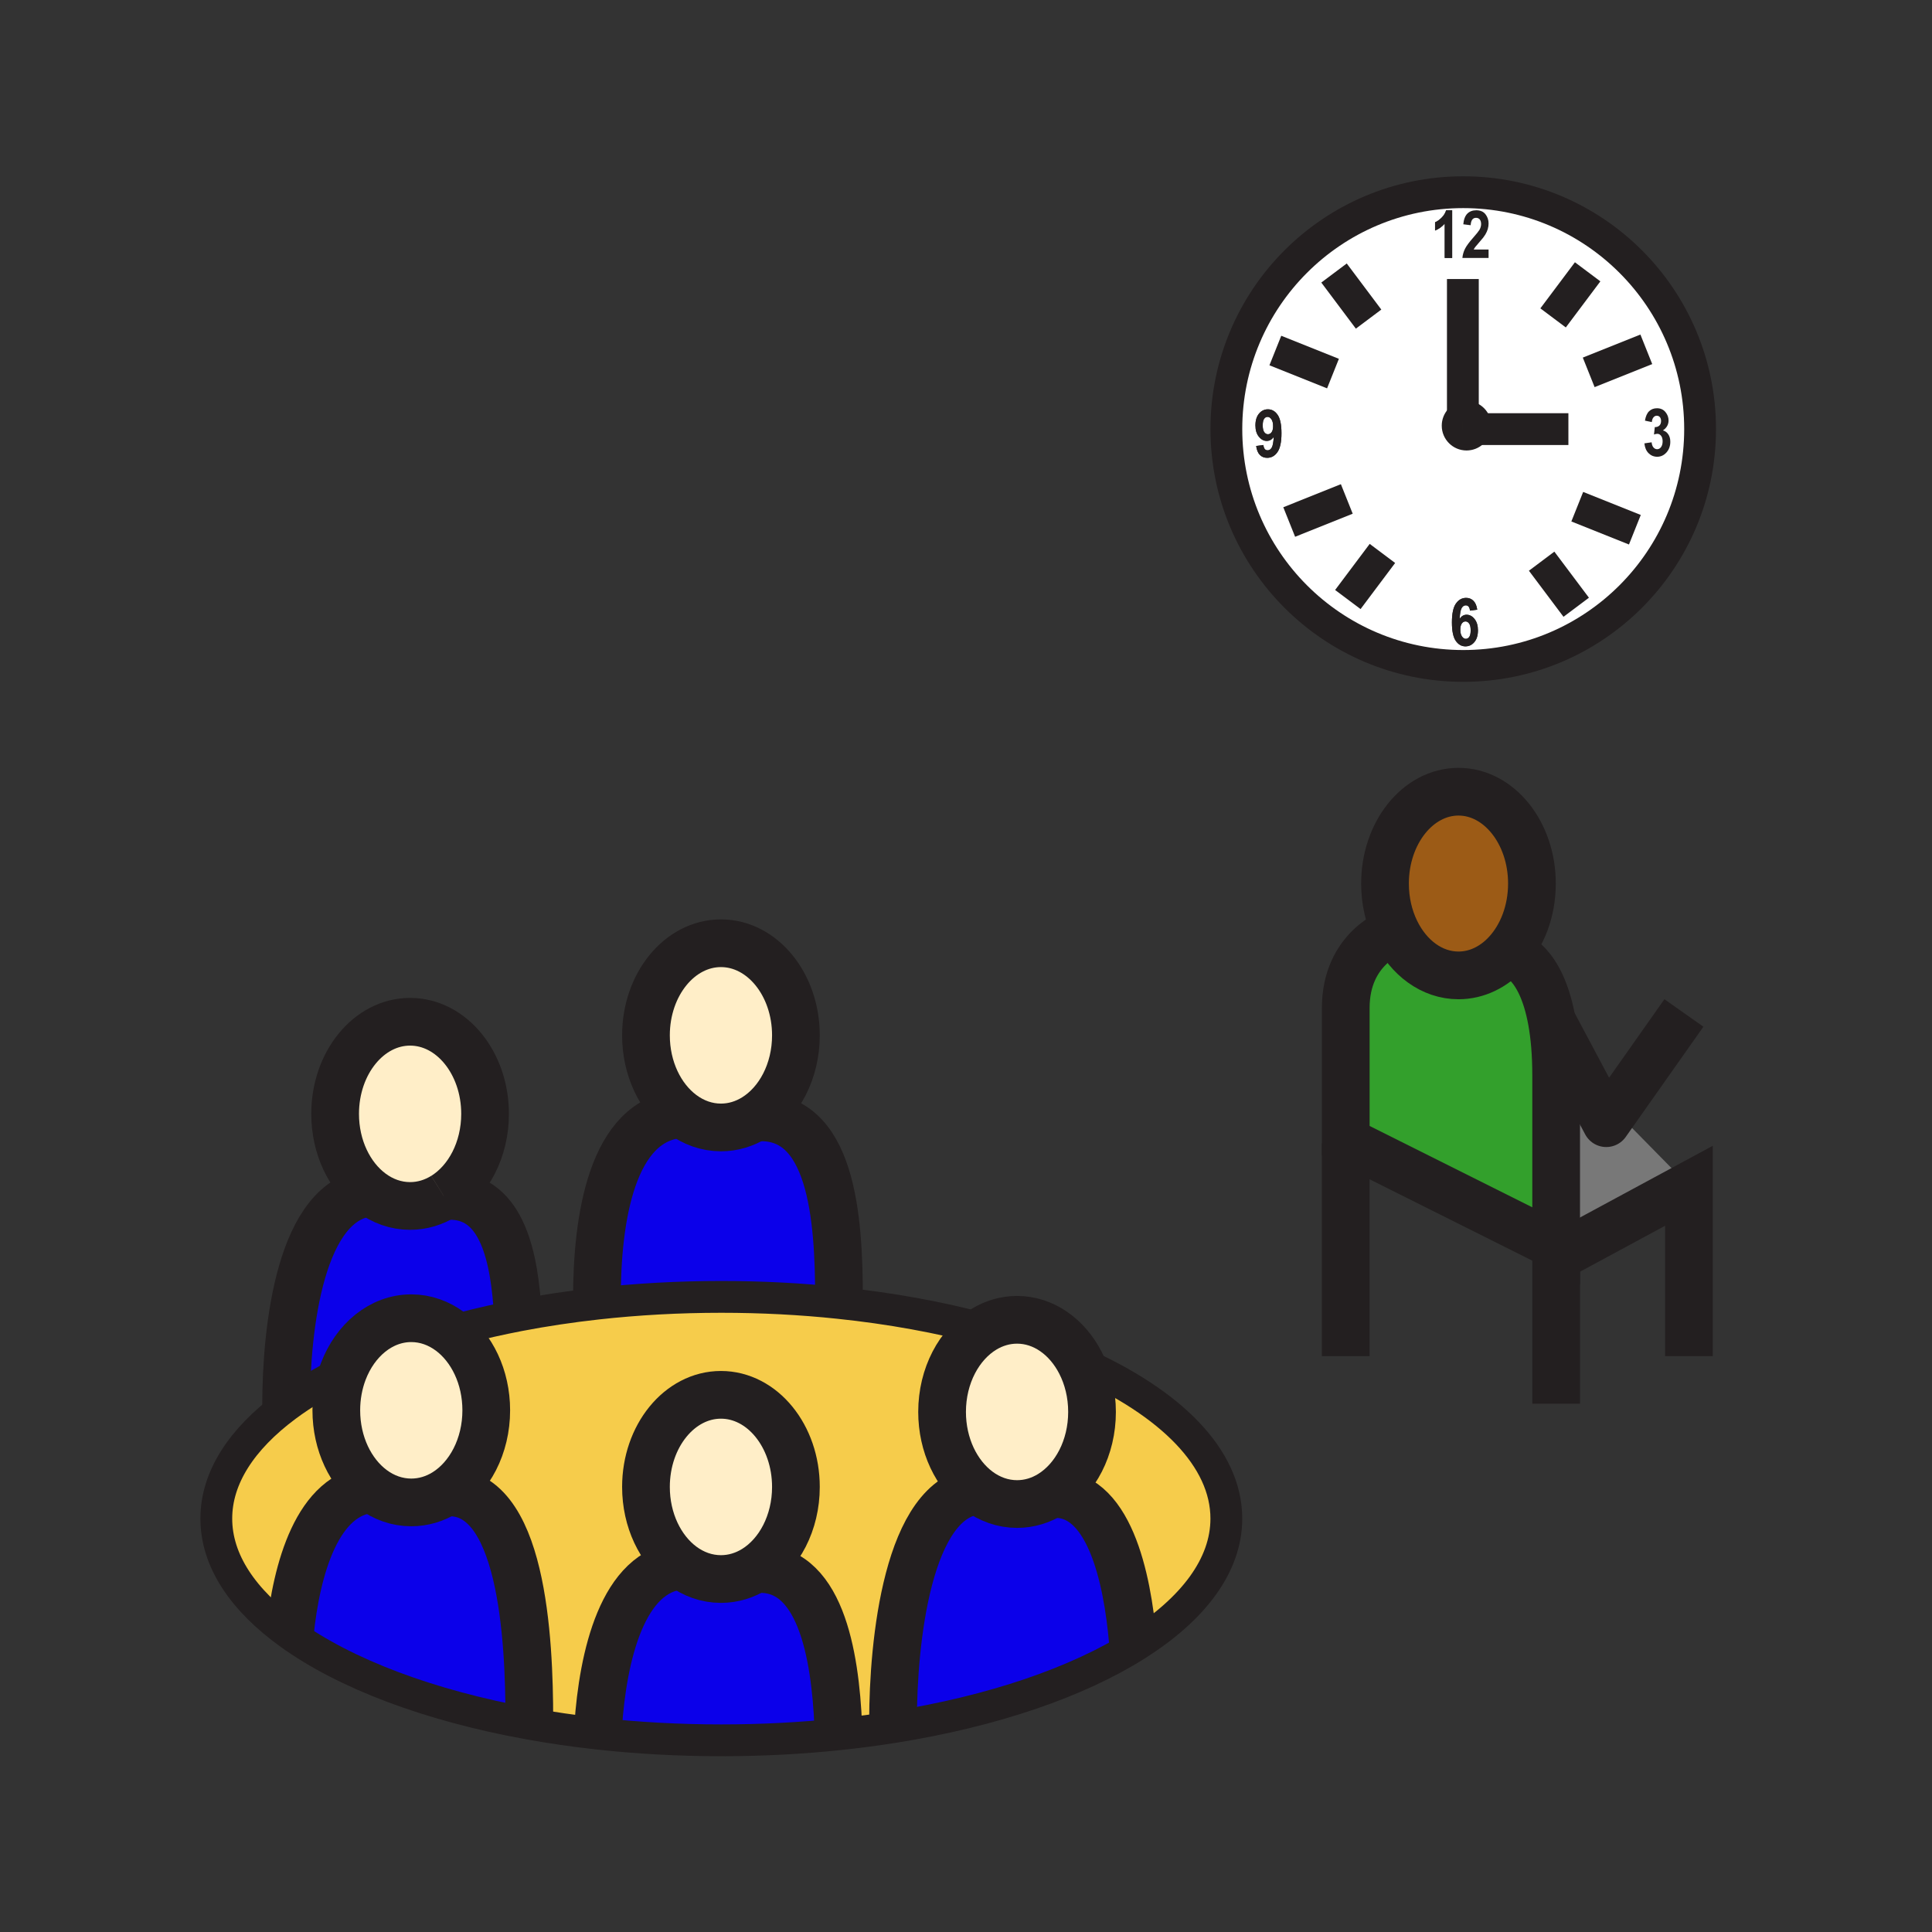 <?xml version="1.0" encoding="iso-8859-1"?>
<!-- Generator: Adobe Illustrator 12.0.1, SVG Export Plug-In . SVG Version: 6.00 Build 51448)  -->
<!DOCTYPE svg PUBLIC "-//W3C//DTD SVG 1.1//EN" "http://www.w3.org/Graphics/SVG/1.1/DTD/svg11.dtd">
<svg version="1.1" id="Layer_1" xmlns="http://www.w3.org/2000/svg" width="850.394" height="850.394"
     viewBox="0 0 850.394 850.394" style="overflow:visible;enable-background:new 0 0 850.394 850.394;"
     xml:space="preserve">
<rect x="0" y="0" width="850.394" height="850.394" fill="#333333" stroke="none"/>
<g>
	<g id="XMLID_4_">
		<g>
			<path style="fill:#0B00EA;" d="M498.64,722.47l1.67,1.5c-25.989,16.46-63.229,29.24-106.83,36.2l-0.4-2.55
				c0-34.24,6.24-98.84,37.46-101.48c4.99,3.73,10.86,5.88,17.13,5.88c5.35,0,10.4-1.56,14.87-4.34
				C488.14,655.63,496.2,694.51,498.64,722.47z"/>
			<path style="fill:#0B00EA;" d="M368.98,759.8l0.37,3.55c-16.63,1.75-34,2.67-51.85,2.67c-18.83,0-37.11-1.029-54.56-2.96
				l0.35-3.22c2.06-30.56,10.63-68.84,36.9-70.689c5,3.729,10.86,5.88,17.14,5.88c5.34,0,10.38-1.561,14.85-4.32
				C361.05,688.36,367.63,728.23,368.98,759.8z"/>
			<path style="fill:#0B00EA;" d="M232.99,756.91l-0.32,1.75c-43.91-7.96-80.74-21.93-105.19-39.561l0.11-0.149
				c2.89-28.23,12.07-61.76,36.28-63.53c5,3.74,10.88,5.89,17.16,5.89c5.35,0,10.4-1.56,14.87-4.329
				C230.02,654.23,232.99,721.87,232.99,756.91z"/>
			<path style="fill:#0B00EA;" d="M227.66,574.53l0.86,4.439c-8.57,1.65-16.86,3.521-24.82,5.61l-5.55,1.52
				c-5-3.72-10.86-5.869-17.12-5.869c-13.28,0-24.72,9.63-29.96,23.5c-9.44,4.68-17.87,9.75-25.14,15.159
				c0-34.25,6.22-91.609,37.44-93.96c5,3.74,10.86,5.891,17.14,5.891c5.33,0,10.37-1.561,14.83-4.33h0.01
				C218.81,524.58,225.67,548.19,227.66,574.53z"/>
			<path style="fill:#0B00EA;" d="M369.29,571.52l-0.21,1.971c-16.55-1.74-33.82-2.65-51.58-2.65c-18.81,0-37.07,1.03-54.51,2.96
				l-0.25-2.28c0-34.229,6.23-79.3,37.43-81.17c5,3.75,10.88,5.91,17.16,5.91c5.34,0,10.38-1.56,14.85-4.33
				C366.33,489.15,369.29,536.48,369.29,571.52z"/>
			<path style="fill:#F6CC4B;" d="M148.03,620.76c0,14.69,6.34,27.54,15.84,34.66c-24.21,1.771-33.39,35.3-36.28,63.53l-0.11,0.149
				C107,704.33,95.21,686.99,95.21,668.43c0-18.08,11.2-35.01,30.72-49.54c7.27-5.409,15.7-10.479,25.14-15.159
				C149.12,608.91,148.03,614.68,148.03,620.76z"/>
			<path style="fill:#F6CC4B;" d="M475.57,599.82c39.71,17.64,64.22,41.87,64.22,68.609c0,20.63-14.58,39.771-39.48,55.54l-1.67-1.5
				c-2.439-27.96-10.5-66.84-36.1-64.79c10.76-6.68,18.13-20.38,18.13-36.21C480.67,613.51,478.8,606.08,475.57,599.82z"/>
			<path style="fill:#F6CC4B;" d="M433.13,585.07c-10.93,6.609-18.46,20.43-18.46,36.399c0,14.69,6.36,27.55,15.87,34.67
				c-31.22,2.641-37.46,67.24-37.46,101.48l0.4,2.55c-7.85,1.25-15.9,2.32-24.13,3.18l-0.37-3.55
				c-1.35-31.569-7.93-71.439-36.8-69.09c10.77-6.67,18.15-20.38,18.15-36.22c0-22.38-14.77-40.54-33-40.54
				c-18.22,0-33,18.16-33,40.54c0,14.68,6.35,27.54,15.86,34.66c-26.27,1.85-34.84,40.13-36.9,70.689l-0.35,3.22
				c-10.4-1.149-20.51-2.63-30.27-4.399l0.32-1.75c0-35.04-2.97-102.68-37.09-99.93c10.76-6.681,18.13-20.391,18.13-36.221
				c0-14.689-6.36-27.55-15.88-34.66l5.55-1.52c7.96-2.09,16.25-3.96,24.82-5.61c11.05-2.12,22.56-3.85,34.47-5.17
				c17.44-1.93,35.7-2.96,54.51-2.96c17.76,0,35.03,0.91,51.58,2.65C392.01,575.88,413.57,579.83,433.13,585.07z"/>
			<path style="fill:#787878;" d="M688.27,551.71h-3.31v-3.31c0,0,0-33.08,0-74.971c0-9.66-0.729-17.58-1.91-24.08l23.96,45.03
				l3.48-4.939l3.1,2.189l29.8,30.311L688.27,551.71z"/>
			<path style="fill:#33A02C;" d="M683.05,449.35c1.181,6.5,1.91,14.42,1.91,24.08c0,41.891,0,74.971,0,74.971l-92.61-46.311
				c0,0,0-31.97,0-58.42c0-26.47,20.92-33.57,20.92-33.57l1.04-0.23c5.671,11.67,15.931,19.46,27.66,19.46
				c8.09,0,15.49-3.71,21.16-9.86l2.53,0.49C665.66,419.96,678.18,422.46,683.05,449.35z"/>
			<path style="fill:#FFEEC8;" d="M475.57,599.82c3.229,6.26,5.1,13.689,5.1,21.649c0,15.83-7.37,29.53-18.13,36.21
				c-4.47,2.78-9.521,4.34-14.87,4.34c-6.27,0-12.14-2.149-17.13-5.88c-9.51-7.12-15.87-19.979-15.87-34.67
				c0-15.97,7.53-29.79,18.46-36.399c4.38-2.65,9.32-4.141,14.54-4.141C459.42,580.93,469.73,588.47,475.57,599.82z"/>
			<path style="fill:#FFEEC8;" d="M332.18,690.71c-4.47,2.76-9.51,4.32-14.85,4.32c-6.28,0-12.14-2.15-17.14-5.88
				c-9.51-7.12-15.86-19.98-15.86-34.66c0-22.38,14.78-40.54,33-40.54c18.23,0,33,18.16,33,40.54
				C350.33,670.33,342.95,684.04,332.18,690.71z"/>
			<path style="fill:#FFEEC8;" d="M151.07,603.73c5.24-13.87,16.68-23.5,29.96-23.5c6.26,0,12.12,2.149,17.12,5.869
				c9.52,7.11,15.88,19.971,15.88,34.66c0,15.83-7.37,29.54-18.13,36.221c-4.47,2.77-9.52,4.329-14.87,4.329
				c-6.28,0-12.16-2.149-17.16-5.89c-9.5-7.12-15.84-19.97-15.84-34.66C148.03,614.68,149.12,608.91,151.07,603.73z"/>
			<path style="fill:#FFEEC8;" d="M163.37,524.93c-9.51-7.12-15.86-19.97-15.86-34.649c0-22.391,14.78-40.54,33-40.54
				c18.22,0,33,18.149,33,40.54c0,15.83-7.39,29.54-18.16,36.21h-0.01c-4.46,2.77-9.5,4.33-14.83,4.33
				C174.23,530.82,168.37,528.67,163.37,524.93z"/>
			<path style="fill:#FFEEC8;" d="M300.17,490.35c-9.5-7.119-15.84-19.97-15.84-34.64c0-22.38,14.78-40.53,33-40.53
				c18.23,0,33,18.15,33,40.53c0,15.84-7.38,29.55-18.15,36.22c-4.47,2.771-9.51,4.33-14.85,4.33
				C311.05,496.26,305.17,494.1,300.17,490.35z"/>
			<path style="fill:#231F20;" d="M734.3,191.14c0.61,0.88,0.91,1.97,0.91,3.29c0,1.91-0.57,3.49-1.71,4.75
				c-1.13,1.25-2.49,1.87-4.06,1.87c-1.5,0-2.771-0.53-3.82-1.58c-1.04-1.06-1.64-2.5-1.82-4.32l3.19-0.47
				c0.09,0.98,0.359,1.74,0.81,2.26c0.46,0.52,0.99,0.78,1.61,0.78c0.68,0,1.25-0.3,1.71-0.92c0.47-0.62,0.7-1.48,0.7-2.57
				c0-1.02-0.221-1.82-0.67-2.4c-0.45-0.58-0.99-0.87-1.631-0.87c-0.42,0-0.92,0.1-1.5,0.3l0.36-3.27
				c0.851,0.02,1.521-0.21,2.021-0.68c0.489-0.48,0.729-1.15,0.729-2.01c0-0.72-0.17-1.29-0.53-1.7c-0.35-0.41-0.8-0.61-1.359-0.61
				c-0.55,0-1.03,0.24-1.431,0.71c-0.409,0.47-0.649,1.16-0.729,2.09l-3.04-0.63c0.31-1.91,0.93-3.3,1.84-4.17
				c0.92-0.86,2.07-1.3,3.46-1.3c1.561,0,2.811,0.56,3.73,1.67c0.91,1.11,1.37,2.34,1.37,3.69c0,0.92-0.2,1.74-0.62,2.47
				c-0.41,0.73-1.03,1.37-1.86,1.93C732.92,189.7,733.7,190.27,734.3,191.14z"/>
			<path style="fill:#9C5B16;" d="M641.97,348.48c17.851,0,32.33,18.1,32.33,40.43c0,12.21-4.33,23.16-11.17,30.56
				c-5.67,6.15-13.07,9.86-21.16,9.86c-11.729,0-21.989-7.79-27.66-19.46c-2.97-6.11-4.68-13.28-4.68-20.96
				C609.63,366.58,624.1,348.48,641.97,348.48z"/>
			<path style="fill:#231F20;" d="M656.42,187.37c0,0.51-0.04,1.02-0.11,1.51H643.9v-3.12v-9.18c0.52-0.08,1.06-0.12,1.609-0.12
				C651.53,176.46,656.42,181.34,656.42,187.37z"/>
			<path style="fill:#231F20;" d="M643.9,188.88h12.409c-0.729,5.32-5.29,9.41-10.8,9.41c-6.02,0-10.91-4.89-10.91-10.92
				c0-5.48,4.04-10.01,9.301-10.79v9.18V188.88z"/>
			<path style="fill:#231F20;" d="M653.79,103.24c-0.49,0.82-1.29,1.86-2.43,3.12c-1.051,1.19-1.721,1.98-2,2.36
				c-0.28,0.38-0.511,0.75-0.681,1.11h6.54v3.72h-11.54c0.13-1.41,0.511-2.75,1.141-4.02s1.859-2.93,3.689-5
				c1.44-1.64,2.33-2.75,2.67-3.33c0.49-0.85,0.74-1.7,0.74-2.56c0-0.91-0.21-1.6-0.61-2.07c-0.409-0.46-0.949-0.69-1.619-0.69
				c-1.45,0-2.23,1.08-2.351,3.26l-3.26-0.41c0.189-2.12,0.79-3.69,1.77-4.69c0.98-0.99,2.301-1.49,3.931-1.49
				c1.8,0,3.149,0.58,4.069,1.75c0.91,1.17,1.37,2.51,1.37,4.03c0,0.85-0.12,1.68-0.35,2.49
				C654.63,101.62,654.27,102.43,653.79,103.24z"/>
			<path style="fill:#FFFFFF;" d="M646.67,274.47c0.44,0.63,0.66,1.63,0.66,3c0,1.32-0.21,2.27-0.61,2.85
				c-0.41,0.58-0.92,0.87-1.529,0.87c-0.62,0-1.19-0.35-1.681-1.05c-0.49-0.7-0.729-1.71-0.729-3.03c0-1.19,0.22-2.08,0.66-2.68
				c0.43-0.6,0.97-0.9,1.6-0.9C645.69,273.53,646.23,273.84,646.67,274.47z"/>
			<path style="fill:#FFFFFF;" d="M731.15,191.83c0.449,0.58,0.67,1.38,0.67,2.4c0,1.09-0.23,1.95-0.7,2.57
				c-0.46,0.62-1.03,0.92-1.71,0.92c-0.62,0-1.15-0.26-1.61-0.78c-0.45-0.52-0.72-1.28-0.81-2.26l-3.19,0.47
				c0.181,1.82,0.78,3.26,1.82,4.32c1.05,1.05,2.32,1.58,3.82,1.58c1.569,0,2.93-0.62,4.06-1.87c1.14-1.26,1.71-2.84,1.71-4.75
				c0-1.32-0.3-2.41-0.91-3.29c-0.6-0.87-1.38-1.44-2.34-1.69c0.83-0.56,1.45-1.2,1.86-1.93c0.42-0.73,0.62-1.55,0.62-2.47
				c0-1.35-0.46-2.58-1.37-3.69c-0.92-1.11-2.17-1.67-3.73-1.67c-1.39,0-2.54,0.44-3.46,1.3c-0.91,0.87-1.53,2.26-1.84,4.17
				l3.04,0.63c0.08-0.93,0.32-1.62,0.729-2.09c0.4-0.47,0.881-0.71,1.431-0.71c0.56,0,1.01,0.2,1.359,0.61
				c0.36,0.41,0.53,0.98,0.53,1.7c0,0.86-0.24,1.53-0.729,2.01c-0.5,0.47-1.17,0.7-2.021,0.68l-0.36,3.27c0.58-0.2,1.08-0.3,1.5-0.3
				C730.16,190.96,730.7,191.25,731.15,191.83z M639.19,113.55v-21h-2.65c-0.38,1.24-1.06,2.35-2.04,3.3
				c-0.98,0.96-1.92,1.62-2.84,1.99v3.64c1.609-0.64,3.03-1.66,4.25-3.04v15.11H639.19z M656.42,187.37
				c0-6.03-4.89-10.91-10.91-10.91c-0.55,0-1.09,0.04-1.609,0.12c-5.261,0.78-9.301,5.31-9.301,10.79
				c0,6.03,4.891,10.92,10.91,10.92c5.51,0,10.07-4.09,10.8-9.41C656.38,188.39,656.42,187.88,656.42,187.37z M651.18,101.2
				c-0.34,0.58-1.229,1.69-2.67,3.33c-1.83,2.07-3.06,3.73-3.689,5s-1.011,2.61-1.141,4.02h11.54v-3.72h-6.54
				c0.17-0.36,0.4-0.73,0.681-1.11c0.279-0.38,0.949-1.17,2-2.36c1.14-1.26,1.939-2.3,2.43-3.12c0.479-0.81,0.84-1.62,1.08-2.42
				c0.229-0.81,0.35-1.64,0.35-2.49c0-1.52-0.46-2.86-1.37-4.03c-0.92-1.17-2.27-1.75-4.069-1.75c-1.63,0-2.95,0.5-3.931,1.49
				c-0.979,1-1.58,2.57-1.77,4.69l3.26,0.41c0.12-2.18,0.9-3.26,2.351-3.26c0.67,0,1.21,0.23,1.619,0.69
				c0.4,0.47,0.61,1.16,0.61,2.07C651.92,99.5,651.67,100.35,651.18,101.2z M647.03,268.78l3.189-0.42
				c-0.239-1.75-0.8-3.05-1.67-3.91c-0.87-0.86-1.939-1.29-3.2-1.29c-1.84,0-3.35,0.84-4.52,2.52c-1.17,1.68-1.75,4.44-1.75,8.28
				c0,3.77,0.56,6.48,1.689,8.11c1.131,1.63,2.551,2.44,4.261,2.44c1.56,0,2.87-0.62,3.93-1.88c1.06-1.25,1.58-2.98,1.58-5.19
				c0-2.07-0.5-3.74-1.5-4.99c-0.99-1.25-2.16-1.87-3.51-1.87c-0.61,0-1.16,0.15-1.67,0.44c-0.5,0.29-0.96,0.74-1.37,1.33
				c0.13-2.37,0.42-3.95,0.89-4.73c0.47-0.78,1.07-1.17,1.78-1.17C646.25,266.45,646.88,267.23,647.03,268.78z M560.66,192.32
				c-0.141,2.37-0.44,3.95-0.9,4.72c-0.47,0.78-1.069,1.17-1.8,1.17c-1.08,0-1.7-0.78-1.85-2.33l-3.19,0.42
				c0.24,1.77,0.78,3.09,1.62,3.94c0.84,0.85,1.91,1.28,3.21,1.28c1.86,0,3.38-0.84,4.55-2.53c1.17-1.68,1.76-4.44,1.76-8.28
				c0-3.77-0.56-6.48-1.689-8.11c-1.12-1.63-2.55-2.44-4.28-2.44c-1.55,0-2.859,0.63-3.92,1.89c-1.05,1.27-1.58,3-1.58,5.2
				c0,2.07,0.5,3.72,1.51,4.96c1,1.25,2.15,1.87,3.46,1.87c0.631,0,1.2-0.15,1.71-0.44C559.79,193.34,560.25,192.91,560.66,192.32z
				 M644.06,84.6c57.58,0,104.261,46.68,104.261,104.26S701.64,293.12,644.06,293.12c-57.579,0-104.26-46.68-104.26-104.26
				S586.48,84.6,644.06,84.6z"/>
			<path style="fill:#231F20;" d="M647.33,277.47c0-1.37-0.22-2.37-0.66-3c-0.439-0.63-0.979-0.94-1.63-0.94
				c-0.63,0-1.17,0.3-1.6,0.9c-0.44,0.6-0.66,1.49-0.66,2.68c0,1.32,0.239,2.33,0.729,3.03c0.49,0.7,1.061,1.05,1.681,1.05
				c0.609,0,1.119-0.29,1.529-0.87C647.12,279.74,647.33,278.79,647.33,277.47z M650.54,277.44c0,2.21-0.521,3.94-1.58,5.19
				c-1.06,1.26-2.37,1.88-3.93,1.88c-1.71,0-3.13-0.81-4.261-2.44c-1.13-1.63-1.689-4.34-1.689-8.11c0-3.84,0.58-6.6,1.75-8.28
				c1.17-1.68,2.68-2.52,4.52-2.52c1.261,0,2.33,0.43,3.2,1.29c0.87,0.86,1.431,2.16,1.67,3.91l-3.189,0.42
				c-0.15-1.55-0.78-2.33-1.87-2.33c-0.71,0-1.311,0.39-1.78,1.17c-0.47,0.78-0.76,2.36-0.89,4.73c0.41-0.59,0.87-1.04,1.37-1.33
				c0.51-0.29,1.06-0.44,1.67-0.44c1.35,0,2.52,0.62,3.51,1.87C650.04,273.7,650.54,275.37,650.54,277.44z"/>
			<path style="fill:#231F20;" d="M639.19,92.55v21h-3.28V98.44c-1.22,1.38-2.641,2.4-4.25,3.04v-3.64
				c0.92-0.37,1.859-1.03,2.84-1.99c0.98-0.95,1.66-2.06,2.04-3.3H639.19z"/>
			<path style="fill:#FFFFFF;" d="M559.63,184.54c0.49,0.7,0.74,1.71,0.74,3.02c0,1.19-0.22,2.09-0.66,2.69
				c-0.45,0.59-0.979,0.89-1.6,0.89c-0.65,0-1.19-0.31-1.641-0.94c-0.439-0.62-0.66-1.61-0.66-2.96c0-1.34,0.2-2.31,0.61-2.89
				c0.4-0.57,0.91-0.86,1.521-0.86C558.57,183.49,559.13,183.84,559.63,184.54z"/>
			<path style="fill:#231F20;" d="M559.71,190.25c0.44-0.6,0.66-1.5,0.66-2.69c0-1.31-0.25-2.32-0.74-3.02
				c-0.5-0.7-1.06-1.05-1.689-1.05c-0.61,0-1.12,0.29-1.521,0.86c-0.41,0.58-0.61,1.55-0.61,2.89c0,1.35,0.221,2.34,0.66,2.96
				c0.45,0.63,0.99,0.94,1.641,0.94C558.73,191.14,559.26,190.84,559.71,190.25z M559.76,197.04c0.46-0.77,0.76-2.35,0.9-4.72
				c-0.41,0.59-0.87,1.02-1.391,1.32c-0.51,0.29-1.079,0.44-1.71,0.44c-1.31,0-2.46-0.62-3.46-1.87c-1.01-1.24-1.51-2.89-1.51-4.96
				c0-2.2,0.53-3.93,1.58-5.2c1.061-1.26,2.37-1.89,3.92-1.89c1.73,0,3.16,0.81,4.28,2.44c1.13,1.63,1.689,4.34,1.689,8.11
				c0,3.84-0.59,6.6-1.76,8.28c-1.17,1.69-2.689,2.53-4.55,2.53c-1.3,0-2.37-0.43-3.21-1.28c-0.84-0.85-1.38-2.17-1.62-3.94
				l3.19-0.42c0.149,1.55,0.77,2.33,1.85,2.33C558.69,198.21,559.29,197.82,559.76,197.04z"/>
		</g>
		<g>
			<path style="fill:none;stroke:#231F20;stroke-width:21;" d="M195.34,526.49c-4.46,2.77-9.5,4.33-14.83,4.33
				c-6.28,0-12.14-2.15-17.14-5.891c-9.51-7.12-15.86-19.97-15.86-34.649c0-22.391,14.78-40.54,33-40.54c18.22,0,33,18.149,33,40.54
				c0,15.83-7.39,29.54-18.16,36.21"/>
			<path style="fill:none;stroke:#231F20;stroke-width:21;" d="M195.34,526.49h0.01c23.46-1.91,30.32,21.7,32.31,48.04"/>
			<path style="fill:none;stroke:#231F20;stroke-width:21;" d="M125.93,618.89c0-34.25,6.22-91.609,37.44-93.96
				c0.66-0.05,1.33-0.08,2.01-0.08"/>
			<path style="fill:none;stroke:#231F20;stroke-width:21;" d="M300.17,490.35c-9.5-7.119-15.84-19.97-15.84-34.64
				c0-22.38,14.78-40.53,33-40.53c18.23,0,33,18.15,33,40.53c0,15.84-7.38,29.55-18.15,36.22c-4.47,2.771-9.51,4.33-14.85,4.33
				C311.05,496.26,305.17,494.1,300.17,490.35z"/>
			<path style="fill:none;stroke:#231F20;stroke-width:21;" d="M332.16,491.93c0.01,0,0.01,0,0.02,0
				c34.15-2.779,37.11,44.551,37.11,79.59"/>
			<path style="fill:none;stroke:#231F20;stroke-width:21;" d="M262.74,571.52c0-34.229,6.23-79.3,37.43-81.17
				c0.66-0.04,1.34-0.06,2.03-0.06"/>
			<path style="fill:none;stroke:#231F20;stroke-width:21;" d="M300.19,689.15c-9.51-7.12-15.86-19.98-15.86-34.66
				c0-22.38,14.78-40.54,33-40.54c18.23,0,33,18.16,33,40.54c0,15.84-7.38,29.55-18.15,36.22c-4.47,2.76-9.51,4.32-14.85,4.32
				C311.05,695.03,305.19,692.88,300.19,689.15z"/>
			<path style="fill:none;stroke:#231F20;stroke-width:21;" d="M332.16,690.71c0.01,0,0.01,0,0.02,0
				c28.87-2.35,35.45,37.521,36.8,69.09"/>
			<path style="fill:none;stroke:#231F20;stroke-width:21;" d="M263.29,759.84c2.06-30.56,10.63-68.84,36.9-70.689
				c0.66-0.061,1.33-0.08,2.01-0.08"/>
			<path style="fill:none;stroke:#231F20;stroke-width:21;" d="M198.15,586.1c9.52,7.11,15.88,19.971,15.88,34.66
				c0,15.83-7.37,29.54-18.13,36.221c-4.47,2.77-9.52,4.329-14.87,4.329c-6.28,0-12.16-2.149-17.16-5.89
				c-9.5-7.12-15.84-19.97-15.84-34.66c0-6.08,1.09-11.85,3.04-17.029c5.24-13.87,16.68-23.5,29.96-23.5
				C187.29,580.23,193.15,582.38,198.15,586.1z"/>
			<path style="fill:none;stroke:#231F20;stroke-width:21;" d="M195.86,656.98c0.01,0,0.03,0,0.04,0
				c34.12-2.75,37.09,64.89,37.09,99.93"/>
			<path style="fill:none;stroke:#231F20;stroke-width:21;" d="M127.59,718.95c2.89-28.23,12.07-61.76,36.28-63.53
				c0.67-0.06,1.34-0.08,2.03-0.08"/>
			<path style="fill:none;stroke:#231F20;stroke-width:21;" d="M475.57,599.82c3.229,6.26,5.1,13.689,5.1,21.649
				c0,15.83-7.37,29.53-18.13,36.21c-4.47,2.78-9.521,4.34-14.87,4.34c-6.27,0-12.14-2.149-17.13-5.88
				c-9.51-7.12-15.87-19.979-15.87-34.67c0-15.97,7.53-29.79,18.46-36.399c4.38-2.65,9.32-4.141,14.54-4.141
				C459.42,580.93,469.73,588.47,475.57,599.82z"/>
			<path style="fill:none;stroke:#231F20;stroke-width:21;" d="M462.5,657.68c0.01,0,0.03,0,0.04,0
				c25.6-2.05,33.66,36.83,36.1,64.79"/>
			<path style="fill:none;stroke:#231F20;stroke-width:21;" d="M393.08,757.62c0-34.24,6.24-98.84,37.46-101.48
				c0.65-0.06,1.32-0.09,2-0.09"/>
			<path style="fill:none;stroke:#231F20;stroke-width:14;" d="M475.53,599.8c0.01,0.01,0.029,0.01,0.04,0.021
				c39.71,17.64,64.22,41.87,64.22,68.609c0,20.63-14.58,39.771-39.48,55.54c-25.989,16.46-63.229,29.24-106.83,36.2
				c-7.85,1.25-15.9,2.32-24.13,3.18c-16.63,1.75-34,2.67-51.85,2.67c-18.83,0-37.11-1.029-54.56-2.96
				c-10.4-1.149-20.51-2.63-30.27-4.399c-43.91-7.96-80.74-21.93-105.19-39.561C107,704.33,95.21,686.99,95.21,668.43
				c0-18.08,11.2-35.01,30.72-49.54c7.27-5.409,15.7-10.479,25.14-15.159c0.01,0,0.02-0.011,0.03-0.011"/>
			<path style="fill:none;stroke:#231F20;stroke-width:14;" d="M203.7,584.58c7.96-2.09,16.25-3.96,24.82-5.61
				c11.05-2.12,22.56-3.85,34.47-5.17c17.44-1.93,35.7-2.96,54.51-2.96c17.76,0,35.03,0.91,51.58,2.65
				c22.93,2.39,44.49,6.34,64.05,11.58c0.021,0.01,0.04,0.01,0.061,0.02"/>
			<circle style="fill:none;stroke:#231F20;stroke-width:14;" cx="644.06" cy="188.86" r="104.26"/>
			<line style="fill:none;stroke:#231F20;stroke-width:14;" x1="561.36" y1="154.29" x2="586.73" y2="164.44"/>
			<line style="fill:none;stroke:#231F20;stroke-width:14;" x1="587.19" y1="120.17" x2="602.4" y2="140.46"/>
			<line style="fill:none;stroke:#231F20;stroke-width:14;" x1="724.65" y1="153.76" x2="699.29" y2="163.9"/>
			<line style="fill:none;stroke:#231F20;stroke-width:14;" x1="698.82" y1="119.64" x2="683.61" y2="139.93"/>
			<line style="fill:none;stroke:#231F20;stroke-width:14;" x1="567.46" y1="229.77" x2="592.81" y2="219.62"/>
			<line style="fill:none;stroke:#231F20;stroke-width:14;" x1="593.27" y1="263.89" x2="608.49" y2="243.6"/>
			<line style="fill:none;stroke:#231F20;stroke-width:14;" x1="719.61" y1="233.17" x2="694.25" y2="223.03"/>
			<line style="fill:none;stroke:#231F20;stroke-width:14;" x1="693.79" y1="267.29" x2="678.57" y2="247.01"/>
			<polyline style="fill:none;stroke:#231F20;stroke-width:14;" points="643.9,122.82 643.9,176.58 643.9,185.76 			"/>
			<polyline style="fill:none;stroke:#231F20;stroke-width:14;" points="690.35,188.88 656.31,188.88 643.9,188.88 643.67,188.88 
							"/>
			<path style="fill:none;stroke:#231F20;stroke-width:21;" d="M665.66,419.96c0,0,12.52,2.5,17.39,29.39
				c1.181,6.5,1.91,14.42,1.91,24.08c0,41.891,0,74.971,0,74.971l-92.61-46.311c0,0,0-31.97,0-58.42
				c0-26.47,20.92-33.57,20.92-33.57"/>
			<polyline style="fill:none;stroke:#231F20;stroke-width:21;" points="688.27,551.71 743.39,521.94 743.39,596.91 			"/>
			<polyline style="fill:none;stroke:#231F20;stroke-width:21;" points="684.96,548.4 684.96,551.71 684.96,617.86 			"/>
			<polyline style="fill:none;stroke:#231F20;stroke-width:21;stroke-linejoin:round;" points="683.04,449.33 683.05,449.35 
				707.01,494.38 710.49,489.44 741.19,445.87 			"/>
			<path style="fill:none;stroke:#231F20;stroke-width:21;" d="M614.31,409.87c-2.97-6.11-4.68-13.28-4.68-20.96
				c0-22.33,14.47-40.43,32.34-40.43c17.851,0,32.33,18.1,32.33,40.43c0,12.21-4.33,23.16-11.17,30.56
				c-5.67,6.15-13.07,9.86-21.16,9.86C630.24,429.33,619.98,421.54,614.31,409.87z"/>
			<line style="fill:none;stroke:#231F20;stroke-width:21;" x1="592.33" y1="503.28" x2="592.33" y2="596.93"/>
		</g>
	</g>
</g>
<rect style="fill:none;" width="850.394" height="850.394"/>
</svg>
